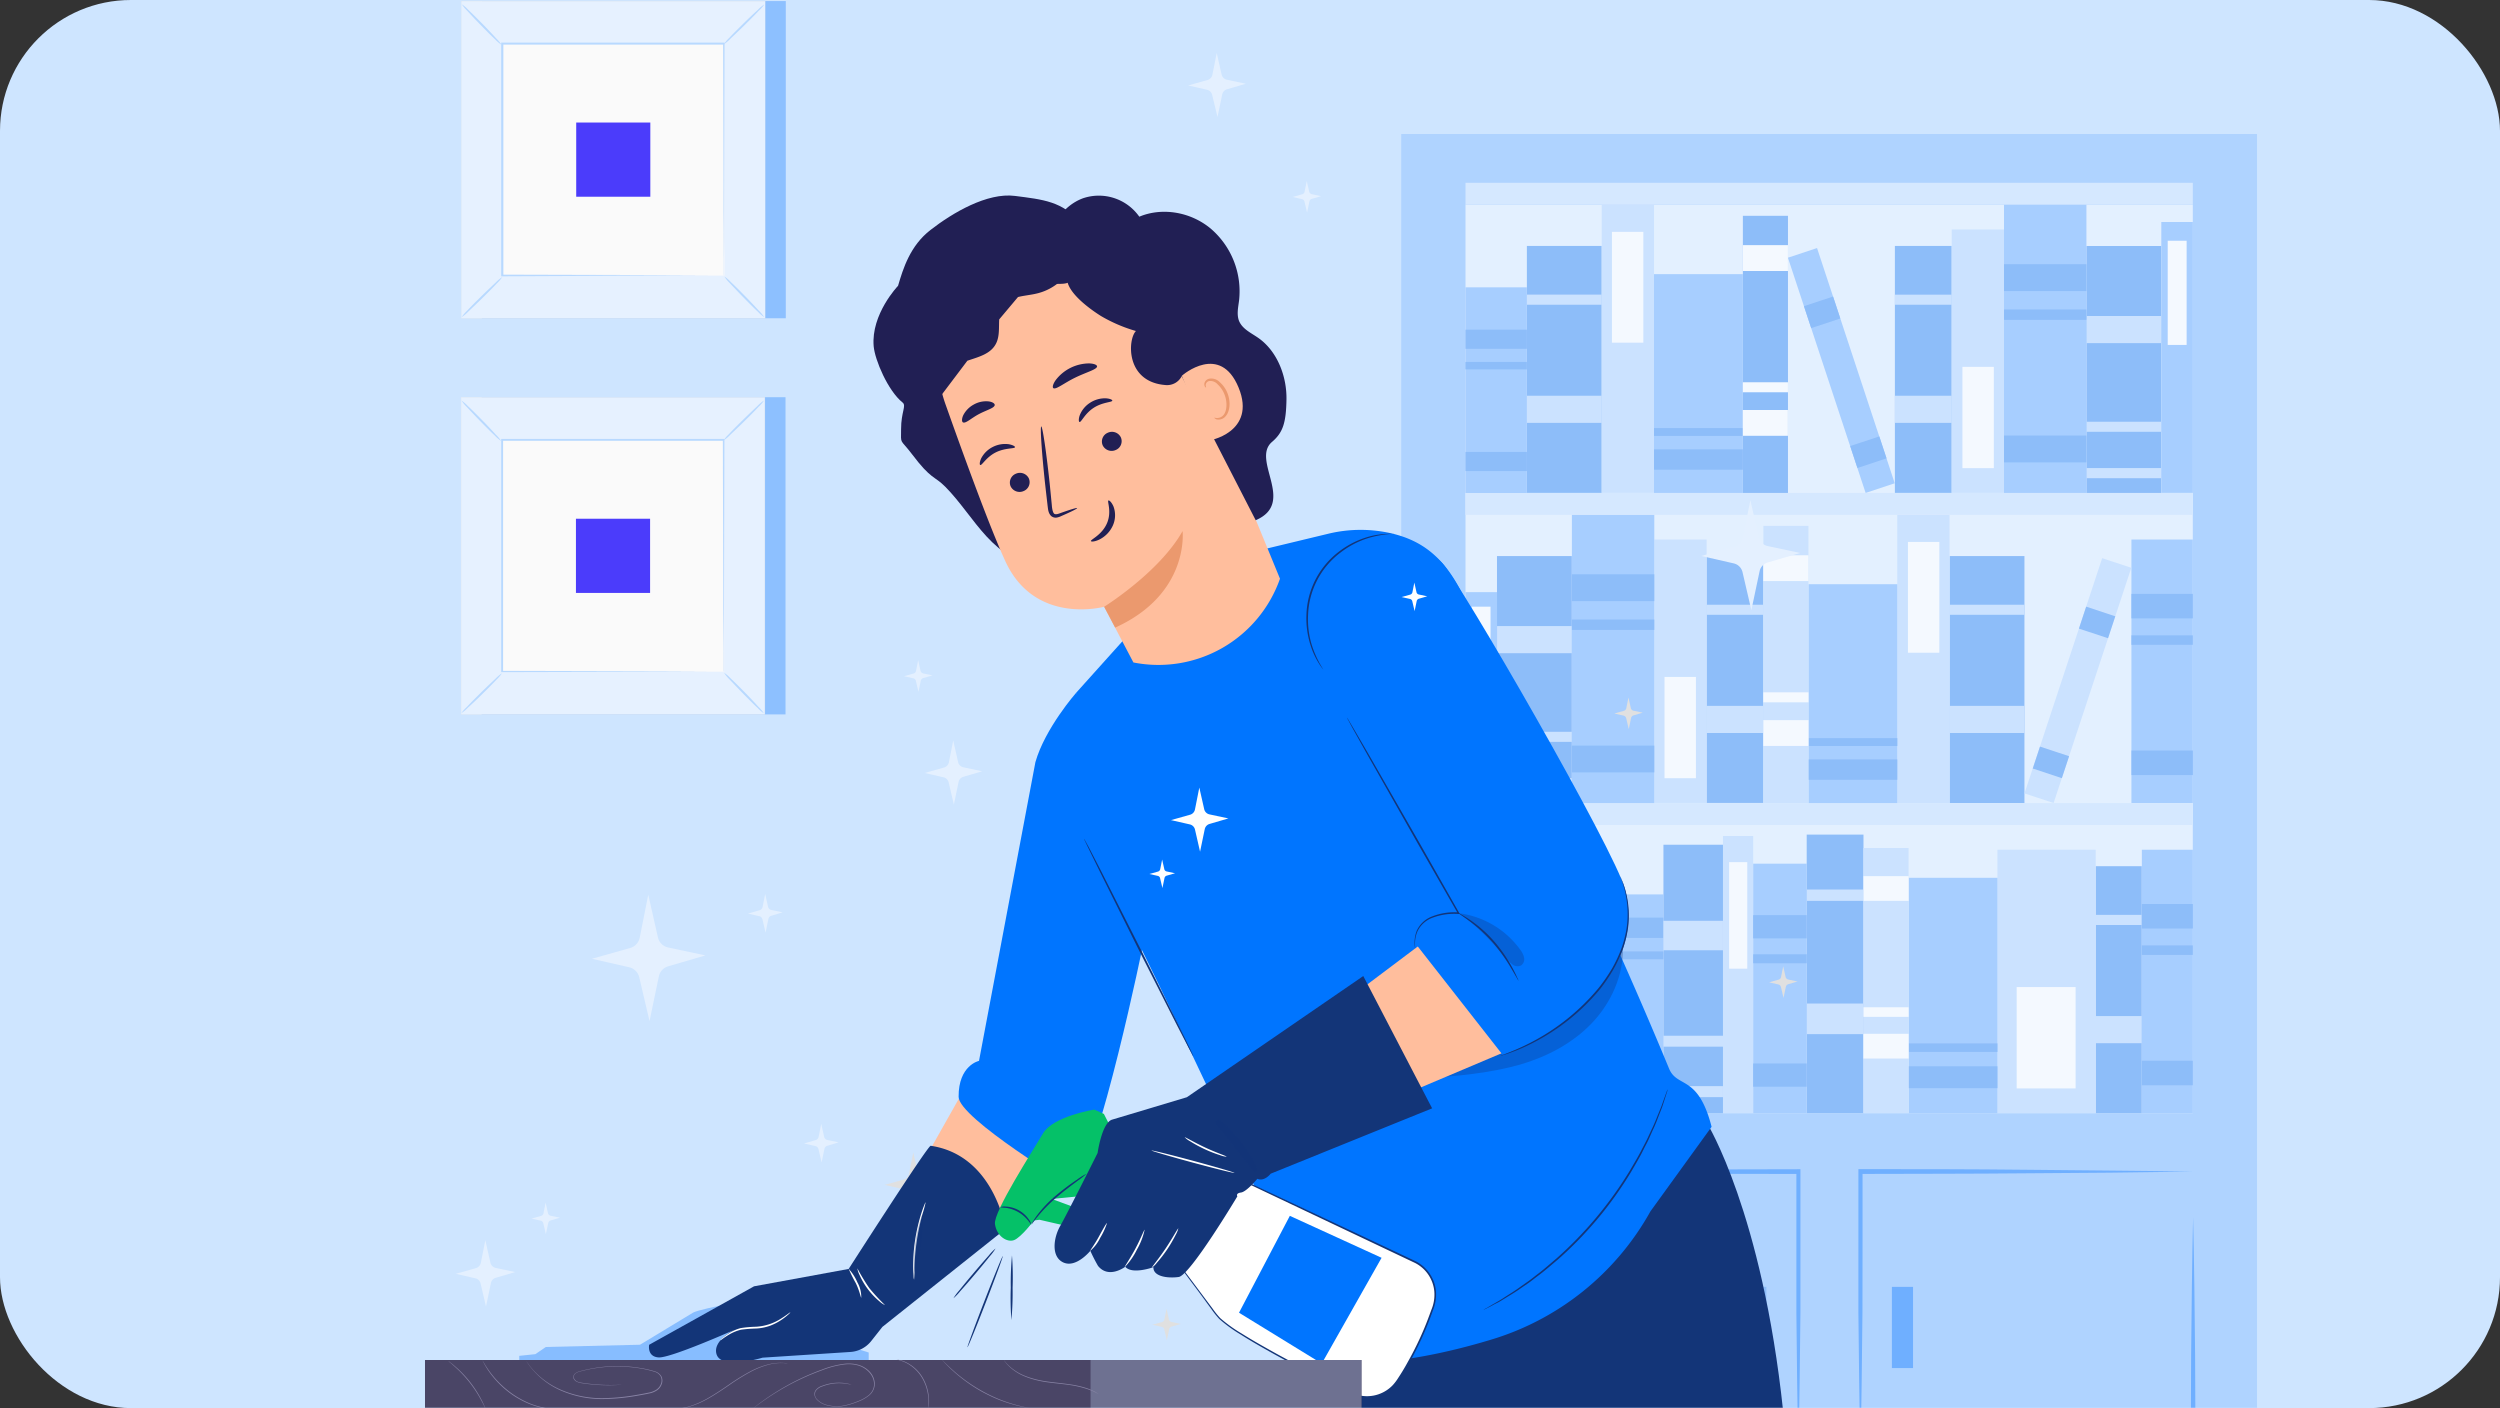<svg xmlns="http://www.w3.org/2000/svg" width="1012" height="570" fill="none"><rect width="100%" height="100%" fill="#333333" stroke="none"/><g clip-path="url(#a)"><path fill="#CEE5FF" d="M1012 0H0v570h1012V0Z"/><mask id="b" width="1012" height="570" x="0" y="0" maskUnits="userSpaceOnUse" style="mask-type:alpha"><path fill="#CEE5FF" d="M1012 0H0v570h1012V0Z"/></mask><g mask="url(#b)"><path fill="#AFD3FF" d="M913.641 54.238H567.216v575.388h346.425V54.238Z"/><path fill="#E3F0FF" d="M887.645 82.886H593.232v367.739h294.413V82.887Z"/><path fill="#6FAFFF" d="M887.646 474.256c-22.44.357-44.879.588-67.318.694-22.412.218-44.825.178-67.317.257l.951-.951v28.489l-.04 28.469c-.198 18.992-.376 37.985-.812 56.977-.455-18.992-.633-37.985-.831-56.977V473.264h.95c22.413 0 44.825 0 67.317.258 22.492.258 44.687.377 67.1.734ZM753.169 604.448c22.439-.357 44.878-.595 67.317-.714 22.413-.218 44.826-.158 67.318-.238l-.951.952v-27.934l.119-27.953c.178-18.616.356-37.252.792-55.868.455 18.616.634 37.252.812 55.868l.119 27.953c0 9.318.099 18.616 0 27.934v.971h-.951c-22.412-.099-44.825 0-67.317-.257-22.492-.258-44.845-.337-67.258-.714Z"/><path fill="#6FAFFF" d="M765.841 553.794h8.554v-32.87h-8.554v32.87ZM593.232 474.256c22.439-.357 44.878-.589 67.317-.694 22.413-.218 44.825-.179 67.317-.258h.95v57.909c-.198 18.993-.376 37.986-.831 56.978-.436-18.992-.614-37.985-.812-56.978v-56.957l.95.951c-22.412 0-44.825 0-67.317-.258-22.491-.257-45.161-.337-67.574-.693Z"/><path fill="#8DBDF9" d="M727.708 604.448c-22.413.377-44.826.575-67.318.714-22.491.138-44.825.158-67.317.257h-.95v-28.905l.119-27.953c.178-18.616.356-37.252.812-55.868.435 18.616.613 37.252.792 55.868l.118 27.953c0 9.318.099 18.616 0 27.934l-.95-.952c22.413 0 44.825 0 67.317.238 22.492.238 44.964.377 67.377.714ZM715.036 520.905h-8.554v32.87h8.554v-32.87Z"/><path fill="#D5E8FF" d="M887.645 74.004H593.232v8.882h294.413v-8.882ZM887.645 199.537H593.232v8.882h294.413v-8.882ZM887.645 325.071H593.232v8.881h294.413v-8.881Z"/><path fill="#8DBDF9" d="M648.373 199.518v-99.96H618.08v99.96h30.293Z"/><path fill="#CBE2FF" d="M648.373 171.188v-10.984H618.08v10.984h30.293ZM648.373 123.348v-4.084H618.08v4.084h30.293Z"/><path fill="#8DBDF9" d="M844.582 99.579v99.958h30.293V99.579h-30.293Z"/><path fill="#CBE2FF" d="M844.582 127.909v10.983h30.293v-10.983h-30.293ZM874.895 193.571v-4.084h-30.293v4.084h30.293ZM874.875 174.795v-4.084h-30.293v4.084h30.293Z"/><path fill="#8DBDF9" d="M790.035 199.518v-99.96h-22.987v99.96h22.987Z"/><path fill="#CBE2FF" d="M790.055 171.188v-10.984h-22.987v10.984h22.987ZM790.055 123.369v-4.084h-22.987v4.084h22.987ZM669.558 199.517V82.906h-21.185v116.611h21.185Z"/><path fill="#F4F9FF" d="M665.222 138.714V93.87h-12.711v44.844h12.711Z"/><path fill="#A7CEFF" d="M874.895 89.864v109.653h12.77V89.864h-12.77Z"/><path fill="#F4F9FF" d="M877.488 97.457v42.168h7.662V97.457h-7.662Z"/><path fill="#CBE2FF" d="M790.055 92.897v106.62h21.185V92.897h-21.185Z"/><path fill="#F4F9FF" d="M794.392 148.508v40.998h12.711v-40.998h-12.711Z"/><path fill="#A7CEFF" d="M705.493 199.537v-88.579h-35.956v88.579h35.956Z"/><path fill="#8DBDF9" d="M705.493 190.14v-8.247h-35.956v8.247h35.956ZM705.493 176.461v-3.192h-35.956v3.192h35.956Z"/><path fill="#A7CEFF" d="M618.08 199.558v-83.246h-24.848v83.246h24.848Z"/><path fill="#8DBDF9" d="M618.08 190.695v-7.752h-24.848v7.752h24.848ZM618.08 141.192v-7.751h-24.848v7.751h24.848ZM618.061 149.538v-3.014h-24.848v3.014h24.848Z"/><path fill="#A7CEFF" d="M844.582 199.537V82.905H811.22v116.632h33.362Z"/><path fill="#8DBDF9" d="M844.582 187.166v-10.864H811.22v10.864h33.362ZM844.582 117.817v-10.864H811.22v10.864h33.362ZM844.582 129.495v-4.223H811.22v4.223h33.362Z"/><path fill="#A7CEFF" d="m766.988 195.636-31.45-95.224-11.787 3.903 31.451 95.224 11.786-3.903Z"/><path fill="#8DBDF9" d="m763.676 185.541-2.934-8.885-11.787 3.903 2.935 8.885 11.786-3.903ZM744.963 128.921l-2.935-8.885-11.786 3.903 2.934 8.885 11.787-3.903ZM705.513 87.346v112.191h18.255V87.347h-18.255Z"/><path fill="#F4F9FF" d="M705.513 99.242v10.448h18.255V99.242h-18.255ZM705.493 165.973v10.448h18.254v-10.448h-18.254ZM705.513 154.733v4.064h18.255v-4.064h-18.255Z"/><path fill="#8DBDF9" d="M819.497 325.051v-99.959h-30.293v99.959h30.293Z"/><path fill="#CBE2FF" d="M819.496 296.72v-10.983h-30.292v10.983h30.292ZM819.496 248.883v-4.084h-30.292v4.084h30.292Z"/><path fill="#8DBDF9" d="M605.982 225.092v99.959h30.293v-99.959h-30.293Z"/><path fill="#CBE2FF" d="M606.002 253.422v10.983h30.293v-10.983h-30.293ZM636.295 319.104v-4.084h-30.292v4.084h30.292ZM636.295 300.309v-4.084h-30.292v4.084h30.292Z"/><path fill="#8DBDF9" d="M713.809 325.031v-99.959h-22.987v99.959h22.987Z"/><path fill="#CBE2FF" d="M713.809 296.72v-10.983h-22.987v10.983h22.987ZM713.809 248.883v-4.084h-22.987v4.084h22.987ZM789.184 325.051V208.439h-21.185v116.612h21.185Z"/><path fill="#F4F9FF" d="M785.046 264.227v-44.845h-12.711v44.845h12.711Z"/><path fill="#A7CEFF" d="M593.232 239.683v85.348h12.77v-85.348h-12.77Z"/><path fill="#F4F9FF" d="M595.707 245.571v32.83h7.662v-32.83h-7.662Z"/><path fill="#CBE2FF" d="M669.657 218.411v106.62h21.185v-106.62h-21.185Z"/><path fill="#F4F9FF" d="M673.795 274.021v40.999h12.711v-40.999h-12.711Z"/><path fill="#A7CEFF" d="M768.019 325.072v-88.58h-35.956v88.58h35.956Z"/><path fill="#8DBDF9" d="M768.019 315.654v-8.247h-35.956v8.247h35.956ZM768.039 301.994v-3.192h-35.955v3.192h35.955Z"/><path fill="#A7CEFF" d="M887.645 325.051v-106.64h-24.848v106.64h24.848Z"/><path fill="#8DBDF9" d="M887.665 313.751v-9.933h-24.848v9.933h24.848ZM887.645 250.33v-9.933h-24.848v9.933h24.848ZM887.645 261.015v-3.846h-24.848v3.846h24.848Z"/><path fill="#A7CEFF" d="M669.657 325.071V208.439h-33.361v116.632h33.361Z"/><path fill="#8DBDF9" d="M669.657 312.68v-10.864h-33.361v10.864h33.361ZM669.657 243.331v-10.864h-33.361v10.864h33.361ZM669.657 255.009v-4.223h-33.361v4.223h33.361Z"/><path fill="#CBE2FF" d="m831.3 325.068 31.45-95.224-11.786-3.903-31.45 95.224 11.786 3.903Z"/><path fill="#8DBDF9" d="m834.639 315 2.935-8.884-11.787-3.903-2.934 8.884L834.639 315ZM853.332 258.36l2.935-8.885-11.787-3.903-2.934 8.885 11.786 3.903Z"/><path fill="#CBE2FF" d="M713.809 212.86v112.191h18.255V212.86h-18.255Z"/><path fill="#F4F9FF" d="M713.809 224.775v10.448h18.255v-10.448h-18.255ZM713.809 291.507v10.448h18.255v-10.448h-18.255ZM713.809 280.245v4.065h18.255v-4.065h-18.255Z"/><path fill="#8DBDF9" d="M637.384 450.604v-99.959h-22.987v99.959h22.987Z"/><path fill="#CBE2FF" d="M637.384 422.293V411.31h-22.987v10.983h22.987ZM637.384 374.456v-4.084h-22.987v4.084h22.987ZM614.397 450.624V334.012h-21.185v116.612h21.185Z"/><path fill="#F4F9FF" d="M610.26 389.8v-44.844h-12.711V389.8h12.711Z"/><path fill="#A7CEFF" d="M637.384 362.045v88.579h35.955v-88.579h-35.955Z"/><path fill="#8DBDF9" d="M637.384 371.442v8.247h35.955v-8.247h-35.955ZM637.384 385.121v3.192h35.955v-3.192h-35.955ZM866.995 450.604v-99.959h-18.651v99.959h18.651Z"/><path fill="#CBE2FF" d="M866.995 422.274v-10.983h-18.651v10.983h18.651ZM866.995 374.436v-4.084h-18.651v4.084h18.651Z"/><path fill="#8DBDF9" d="M673.358 341.942v108.682h24.116V341.942h-24.116Z"/><path fill="#CBE2FF" d="M673.339 372.73v11.935h24.116V372.73h-24.116ZM697.454 444.121v-4.441h-24.115v4.441h24.115ZM697.475 423.702v-4.441h-24.116v4.441h24.116Z"/><path fill="#8DBDF9" d="M754.337 450.584V337.838h-22.986v112.746h22.986Z"/><path fill="#CBE2FF" d="M754.337 418.625v-12.39h-22.986v12.39h22.986ZM754.337 364.682v-4.6h-22.986v4.6h22.986ZM709.69 450.584V338.413h-12.235v112.171h12.235Z"/><path fill="#F4F9FF" d="M707.295 392.119V348.98h-7.346v43.139h7.346Z"/><path fill="#CBE2FF" d="M808.567 343.984v106.62h39.777v-106.62h-39.777Z"/><path fill="#F4F9FF" d="M816.349 399.574v40.999h23.858v-40.999h-23.858Z"/><path fill="#A7CEFF" d="M808.567 450.604v-95.26h-35.955v95.26h35.955Z"/><path fill="#8DBDF9" d="M808.567 440.513v-8.882h-35.955v8.882h35.955ZM808.567 425.823v-3.45h-35.955v3.45h35.955Z"/><path fill="#A7CEFF" d="M887.665 450.605v-106.64h-20.65v106.64h20.65Z"/><path fill="#8DBDF9" d="M887.645 439.304v-9.932h-20.651v9.932h20.651ZM887.665 375.883v-9.933h-20.65v9.933h20.65ZM887.645 386.549v-3.846h-20.651v3.846h20.651Z"/><path fill="#A7CEFF" d="M731.371 450.604V349.615h-21.68v100.989h21.68Z"/><path fill="#8DBDF9" d="M731.351 439.918v-9.417h-21.68v9.417h21.68ZM731.351 379.868v-9.417h-21.68v9.417h21.68ZM731.371 389.939v-3.647h-21.68v3.647h21.68Z"/><path fill="#CBE2FF" d="M754.337 343.27v107.334h18.255V343.27h-18.255Z"/><path fill="#F4F9FF" d="M754.357 354.65v10.012h18.255V354.65h-18.255ZM754.337 418.487v10.011h18.255v-10.011h-18.255ZM754.338 407.742v3.885h18.255v-3.885h-18.255Z"/><path fill="#E4F0FF" d="m270.483 383.545 15.085 3.202-15.085 4.413a5.39 5.39 0 0 0-3.781 4.092l-3.768 18.098-4.171-17.75a5.428 5.428 0 0 0-4.073-4.051l-15.085-3.438 15.502-4.371a5.42 5.42 0 0 0 3.851-4.177l3.462-17.401 3.906 17.29a5.393 5.393 0 0 0 4.157 4.093ZM200.663 513.263l7.911 1.67-7.925 2.325a2.783 2.783 0 0 0-1.933 2.144l-1.988 9.494-2.183-9.327a2.778 2.778 0 0 0-2.141-2.116l-7.91-1.81 8.133-2.297a2.855 2.855 0 0 0 2.03-2.185l1.807-9.133 2.044 9.077a2.857 2.857 0 0 0 2.155 2.158ZM312.206 368.343l4.588.974-4.588 1.392a1.613 1.613 0 0 0-1.154 1.239l-1.154 5.569-1.265-5.416a1.66 1.66 0 0 0-1.252-1.225l-4.588-1.044 4.727-1.392a1.67 1.67 0 0 0 1.168-1.267l1.057-5.304 1.182 5.262a1.684 1.684 0 0 0 1.279 1.212ZM334.882 461.462l4.602.961-4.602 1.392a1.655 1.655 0 0 0-1.154 1.253l-1.14 5.498-1.265-5.401a1.7 1.7 0 0 0-1.252-1.239l-4.588-1.044 4.727-1.392a1.643 1.643 0 0 0 1.168-1.267l1.057-5.304 1.182 5.262a1.66 1.66 0 0 0 1.265 1.281ZM222.879 492.13l3.782.794-3.782 1.113a1.4 1.4 0 0 0-.945 1.017l-.973 4.538-1.043-4.455a1.39 1.39 0 0 0-1.015-1.016l-3.754-.821 3.879-1.1a1.392 1.392 0 0 0 .974-1.044l.862-4.358.973 4.33a1.388 1.388 0 0 0 1.042 1.002Z"/><path fill="#E0E0E0" d="m474.231 535.133 3.781.794-3.781 1.099a1.39 1.39 0 0 0-.946 1.031l-.945 4.524-1.043-4.441a1.398 1.398 0 0 0-1.015-1.016l-3.782-.863 3.879-1.086a1.39 1.39 0 0 0 .96-1.044l.876-4.358.973 4.33a1.388 1.388 0 0 0 1.043 1.03Z"/><path fill="#E4F0FF" d="m373.685 272.593 3.781.807-3.781 1.1a1.388 1.388 0 0 0-.946 1.03l-.945 4.524-1.043-4.44a1.392 1.392 0 0 0-1.015-1.017l-3.781-.863 3.879-1.1a1.399 1.399 0 0 0 .973-1.044l.862-4.357.973 4.329a1.396 1.396 0 0 0 1.043 1.031Z"/><path fill="#E0E0E0" d="m723.858 396.505 3.782.808-3.782 1.099a1.392 1.392 0 0 0-.945 1.031l-.946 4.524-1.043-4.441a1.388 1.388 0 0 0-1.028-1.016l-3.768-.863 3.879-1.1a1.303 1.303 0 0 0 .959-1.03l.876-4.371.973 4.329a1.396 1.396 0 0 0 1.043 1.03ZM661.211 287.697l3.782.793-3.782 1.114a1.389 1.389 0 0 0-.945 1.016l-.945 4.538-1.043-4.454a1.394 1.394 0 0 0-1.029-1.017l-3.768-.849 3.879-1.1a1.388 1.388 0 0 0 .96-1.044l.876-4.357.973 4.329a1.388 1.388 0 0 0 1.042 1.031Z"/><path fill="#E4F0FF" d="m530.997 78.6 3.768.807-3.768 1.1a1.391 1.391 0 0 0-.946 1.03l-.945 4.524-1.043-4.44a1.387 1.387 0 0 0-1.028-1.017l-3.782-.863 3.893-1.1a1.393 1.393 0 0 0 .959-1.044l.862-4.357.987 4.33a1.396 1.396 0 0 0 1.043 1.03Z"/><path fill="#E0E0E0" d="m373.782 477.346 7.646 1.628-7.646 2.228a2.78 2.78 0 0 0-1.919 2.088l-1.918 9.16-2.114-8.993a2.785 2.785 0 0 0-2.057-2.06l-7.661-1.74 7.869-2.228a2.775 2.775 0 0 0 1.961-2.102l1.751-8.826 1.975 8.77a2.78 2.78 0 0 0 2.113 2.075Z"/><path fill="#E4F0FF" d="m389.951 310.597 7.647 1.615-7.647 2.241a2.79 2.79 0 0 0-1.919 2.075l-1.904 9.174-2.113-9.007a2.789 2.789 0 0 0-2.072-2.047l-7.647-1.74 7.869-2.227a2.778 2.778 0 0 0 1.947-2.116l1.752-8.826 1.974 8.77a2.783 2.783 0 0 0 2.113 2.088ZM496.684 32.284l7.647 1.615-7.647 2.241a2.778 2.778 0 0 0-1.932 2.088l-1.905 9.16-2.169-9.006a2.783 2.783 0 0 0-2.071-2.047l-7.647-1.74 7.869-2.227a2.782 2.782 0 0 0 1.946-2.103l1.752-8.826 1.988 8.757a2.784 2.784 0 0 0 2.169 2.088ZM715.586 221.056l13.138 2.784-13.138 3.842a4.728 4.728 0 0 0-3.309 3.578l-3.323 15.745-3.587-15.425a4.742 4.742 0 0 0-3.559-3.522l-13.138-2.993 13.514-3.814a4.741 4.741 0 0 0 3.35-3.634l3.017-15.174 3.406 15.063a4.726 4.726 0 0 0 3.629 3.55Z"/><path fill="#8DC0FF" d="M318.087.432H195.088v128.395h122.999V.432Z"/><path fill="#E6F1FF" d="M309.745.432H186.746v128.395h122.999V.432Z"/><path fill="#E0E0E0" d="M309.787 128.855H186.718V.39h123.069v128.465Zm-122.999-.069h122.929V.488H186.788v128.298Z"/><path fill="#FAFAFA" d="M293.229 17.695h-89.938v93.871h89.938V17.695Z"/><path fill="#B8D9FF" d="M203.29 112.192a15.422 15.422 0 0 1-2.224 2.575c-1.39 1.517-3.448 3.578-5.714 5.805-2.266 2.228-4.338 4.177-5.881 5.638a13.551 13.551 0 0 1-2.6 2.158 16.207 16.207 0 0 1 2.211-2.589c1.39-1.518 3.461-3.564 5.728-5.805 2.266-2.242 4.351-4.177 5.895-5.638a13.59 13.59 0 0 1 2.585-2.144ZM293.256 111.955a14.317 14.317 0 0 1 2.586 2.228c1.516 1.392 3.573 3.452 5.798 5.721a220.973 220.973 0 0 1 5.561 5.875c.823.78 1.551 1.653 2.169 2.603a13.577 13.577 0 0 1-2.572-2.199c-1.516-1.392-3.573-3.467-5.798-5.736-2.224-2.269-4.171-4.371-5.644-5.902a14.37 14.37 0 0 1-2.1-2.59ZM292.978 17.945a14.546 14.546 0 0 1 2.211-2.59c1.39-1.517 3.461-3.563 5.728-5.805a197.478 197.478 0 0 1 5.867-5.568 13.358 13.358 0 0 1 2.599-2.172c-.633.93-1.38 1.777-2.224 2.52-1.39 1.517-3.462 3.578-5.728 5.819-2.266 2.241-4.352 4.176-5.881 5.638a14.323 14.323 0 0 1-2.572 2.158ZM203.04 18.168a14.599 14.599 0 0 1-2.586-2.213c-1.515-1.393-3.559-3.467-5.784-5.736a220.844 220.844 0 0 1-5.561-5.875 15.482 15.482 0 0 1-2.169-2.603c.948.626 1.812 1.37 2.572 2.213 1.516 1.393 3.574 3.467 5.812 5.736a196.731 196.731 0 0 1 5.561 5.889 14.309 14.309 0 0 1 2.155 2.589Z"/><path fill="#B8D9FF" d="M292.978 111.565a3.515 3.515 0 0 1 0-.459v-6.376c0-4.455 0-10.914-.097-19.128 0-16.44-.097-39.87-.167-67.908l.348.348h-89.688l.389-.39v93.871l-.334-.348 64.941.181 18.241.084h6.506H286.75l-18.171.097-65.289.321h-.403V17.249H293.326v.348c-.084 28.135-.139 51.634-.181 68.13 0 8.172 0 14.618-.097 19.045v6.278c0 .306-.07.515-.07.515Z"/><path fill="#4B3CFB" d="M263.253 49.602h-30.002v30.042h30.002V49.602Z"/><path fill="#8DC0FF" d="M317.976 160.791H194.977v128.396h122.999V160.791Z"/><path fill="#E6F1FF" d="M309.634 160.791H186.635v128.396h122.999V160.791Z"/><path fill="#E0E0E0" d="M309.69 289.228H186.607V160.763H309.69v128.465Zm-123.014-.083h122.93V160.833h-122.93v128.312Z"/><path fill="#FAFAFA" d="M293.117 178.053h-89.938v93.871h89.938v-93.871Z"/><path fill="#B8D9FF" d="M203.179 272.551a15.135 15.135 0 0 1-2.224 2.589c-1.391 1.517-3.448 3.564-5.714 5.805a183.494 183.494 0 0 1-5.881 5.569 14.843 14.843 0 0 1-2.6 2.171 14.85 14.85 0 0 1 2.224-2.519c1.391-1.518 3.462-3.578 5.728-5.82 2.266-2.241 4.352-4.176 5.895-5.638a14.31 14.31 0 0 1 2.572-2.157ZM293.104 272.328a13.899 13.899 0 0 1 2.585 2.213c1.516 1.392 3.574 3.467 5.798 5.722a198.166 198.166 0 0 1 5.561 5.888c.83.773 1.559 1.647 2.169 2.604a14.68 14.68 0 0 1-2.572-2.214c-1.515-1.392-3.573-3.466-5.798-5.735-2.224-2.269-4.17-4.358-5.644-5.889a14.93 14.93 0 0 1-2.099-2.589ZM292.867 178.304a14.842 14.842 0 0 1 2.211-2.575c1.39-1.518 3.462-3.578 5.728-5.806 2.266-2.227 4.337-4.176 5.867-5.638a14.118 14.118 0 0 1 2.6-2.158c-.632.94-1.375 1.8-2.211 2.562-1.39 1.517-3.462 3.578-5.728 5.819-2.266 2.241-4.352 4.176-5.881 5.638a13.57 13.57 0 0 1-2.586 2.158ZM202.887 178.541a15.176 15.176 0 0 1-2.586-2.228c-1.515-1.392-3.559-3.452-5.783-5.721-2.225-2.269-4.143-4.344-5.534-5.833a14.896 14.896 0 0 1-2.169-2.603 14.79 14.79 0 0 1 2.572 2.213c1.516 1.392 3.574 3.466 5.812 5.736a179.725 179.725 0 0 1 5.561 5.902 13.613 13.613 0 0 1 2.127 2.534Z"/><path fill="#B8D9FF" d="M292.867 271.952a2.767 2.767 0 0 1 0-.446v-6.39c0-4.441 0-10.914-.097-19.127 0-16.441-.098-39.857-.167-67.908l.347.348h-89.687l.389-.404v93.871l-.334-.334 64.941.167 18.24.097h6.507a2.087 2.087 0 0 1-.403 0h-5.965l-18.171.084-65.149.181h-.431V177.691H293.256v.348c-.083 28.135-.139 51.634-.181 68.131 0 8.185-.069 14.631-.097 19.058V271.492a4.052 4.052 0 0 1-.111.46Z"/><path fill="#4B3CFB" d="M263.157 209.974h-30.016v30.042h30.016v-30.042Z"/><path fill="#FFBE9D" d="m394.665 433.201-20.132 35.666 28.126 28.344 29.46-32.005-37.454-32.005Z"/><path fill="#87BDFF" d="m220.961 545.253 38.108-.904s19.951-12.112 21.522-13.017c1.571-.905 10.649-2.784 10.649-2.784l60.409 18.947v5.568H210.2v-4.218l6.507-.682 4.254-2.91Z"/><path fill="#133578" d="M376.743 463.814c-1.14-.181-33.2 49.852-33.2 49.852l-38.303 7.03-42.459 23.666s-.959 4.803 3.837 5.123c4.797.32 30.587-11.137 30.587-11.137s-8.829 4.302-7.147 9.842c1.975 6.502 18.63 1.392 18.63 1.392l35.578-2.31a11.672 11.672 0 0 0 8.411-4.427l4.533-5.736 49.8-39.634s-4.407-29.833-30.267-33.661Z"/><path fill="#fff" d="M319.95 531.221a4.188 4.188 0 0 1-.848.905 24.722 24.722 0 0 1-2.655 2.074 22.539 22.539 0 0 1-4.435 2.353 19.731 19.731 0 0 1-6.02 1.239 53.643 53.643 0 0 0-6.006.473 17.566 17.566 0 0 0-4.505 1.782c-2.461 1.392-3.726 2.576-3.809 2.478-.084-.097.236-.376.834-.919a19.365 19.365 0 0 1 2.711-2.004 16.865 16.865 0 0 1 4.63-1.991 46.006 46.006 0 0 1 6.089-.543 20.95 20.95 0 0 0 10.233-3.299c2.377-1.49 3.698-2.645 3.781-2.548ZM348.632 525.318c-.195 0-.667-2.784-2.238-5.958a58.285 58.285 0 0 1-2.851-5.749 19.503 19.503 0 0 1 3.504 5.443 11.973 11.973 0 0 1 1.585 6.264ZM358.28 528.325a8.544 8.544 0 0 1-2.308-1.56 29.424 29.424 0 0 1-8.036-10.677 8.581 8.581 0 0 1-.875-2.659 78.774 78.774 0 0 0 4.852 8.018 76.57 76.57 0 0 0 6.367 6.878ZM370.014 518.01a4.329 4.329 0 0 1-.194-1.253c0-.808-.139-1.977-.153-3.425a69.694 69.694 0 0 1 .764-11.29 72.51 72.51 0 0 1 2.572-11.04c.445-1.392.848-2.478 1.168-3.229.121-.402.304-.783.542-1.128a43.075 43.075 0 0 1-1.209 4.51 90.59 90.59 0 0 0-3.323 22.177 44.011 44.011 0 0 1-.167 4.678Z"/><path fill="#133578" d="M373.393 491.253a58.533 58.533 0 0 0-3.24 23.889 61.94 61.94 0 0 0 3.24-23.889Z" opacity=".3"/><path fill="#133578" d="m535.334 571.174 4.004-31.935 151.723-84.488s22.244 36.014 30.753 116.451l-106.608-.501-79.872.473Z"/><path fill="#0075FF" d="m454.989 258.879-19.353 21.55-3.198 42.906 37.233 76.441 42.695 89.987c3.518 7.726 7.063 25.532 4.561 35.652 0 0-6.952 24.502 28.334 26.131 19.241.891 41.375-4.177 57.516-9.007l.417-.126a109.986 109.986 0 0 0 64.899-52.051l24.761-34.233c-5.478-21.341-13.903-15.522-17.226-23.582-16.016-38.715-29.196-66.683-29.196-66.683l-53.053-122.396c-7.939-17.972-17.949-24.557-29.613-27.438a55.538 55.538 0 0 0-26.305.083l-26.068 6.279-56.404 36.487Z"/><path fill="#0075FF" d="M434.371 480.534c10.872-12.529 28.501-98.911 28.501-98.911L435.636 280.43s-12.596 14.353-16.503 28.079l-22.828 120.934s-8.342 1.74-8.258 14.562c.013 8.631 46.324 36.529 46.324 36.529Z"/><path fill="#133578" d="M483.101 427.632a5.701 5.701 0 0 1-.515-.863l-1.39-2.534-4.852-9.396c-4.06-8.033-9.621-18.989-15.752-31.1l-15.516-31.198-4.643-9.494c-.515-1.072-.918-1.935-1.224-2.59a4.556 4.556 0 0 1-.389-.932c.198.27.37.559.514.863l1.391 2.533 4.852 9.397c4.059 8.019 9.62 18.989 15.752 31.114L476.9 414.63l4.644 9.494c.5 1.072.903 1.935 1.223 2.589.146.293.258.601.334.919ZM675.1 440.956a6.88 6.88 0 0 1-.32 1.169l-1.056 3.313-.779 2.395c-.306.877-.681 1.796-1.071 2.784-.792 2.005-1.598 4.316-2.78 6.752-.556 1.239-1.14 2.533-1.738 3.884-.598 1.35-1.39 2.687-2.072 4.107-1.39 2.867-3.142 5.777-4.935 8.881a151.695 151.695 0 0 1-29.711 35.611c-2.78 2.311-5.297 4.566-7.855 6.445-1.279.947-2.461 1.921-3.67 2.785-1.21.863-2.391 1.628-3.504 2.408-2.196 1.573-4.323 2.784-6.145 3.926-.917.557-1.765 1.086-2.558 1.545l-2.224 1.142-3.073 1.628c-.355.198-.722.375-1.098.529a6.807 6.807 0 0 1 1.029-.654l3.003-1.754 2.168-1.239c.793-.473 1.627-1.03 2.531-1.601 1.793-1.169 3.893-2.408 6.061-4.009l3.462-2.436c1.196-.85 2.378-1.824 3.629-2.785 2.544-1.893 5.075-4.176 7.786-6.459a155.558 155.558 0 0 0 29.585-35.458c1.793-3.076 3.559-5.972 4.963-8.812.723-1.392 1.474-2.784 2.1-4.079l1.793-3.842c1.182-2.422 2.03-4.705 2.85-6.682.403-1.002.793-1.921 1.126-2.784l.835-2.367 1.181-3.271c.137-.369.3-.727.487-1.072Z"/><path fill="#133578" d="M577.07 436.222c11.345-.209 27.361-2.102 38.261-5.276 10.9-3.174 21.327-8.645 29.127-16.859 7.799-8.213 12.846-19.489 12.512-30.78-6.409 13.936-18.921 26.632-33.144 33.843-4.741 2.408-13.291 6.613-14.265 5.36l-32.491 13.712Z" opacity=".3"/><path fill="#FFBE9D" d="M527.715 418.417c1.974-2.186 50.481-38.506 50.481-38.506l39.777 42.167-66.873 28.288-23.385-31.949Z"/><path fill="#0075FF" d="M608.352 427.104c8.953-3.619 17.601-7.448 23.468-11.972 27.806-21.481 29.641-40.859 26.026-55.031-3.962-15.592-67.206-125.291-74.186-132.349-6.979-7.058-29.029-18.362-51.065 6.821-12.791 14.631 12.638 55.866 12.638 55.866l45.184 79.184c-12.721-2.158-18.532 10.915-18.532 10.915l36.467 46.566Z"/><path fill="#133578" d="M572.844 383.92a2.452 2.452 0 0 1-.097-.473 13.385 13.385 0 0 1 .778-6.738 11.135 11.135 0 0 1 6.09-5.694 24.776 24.776 0 0 1 10.816-1.684l-.278.445c-4.616-8.032-10.121-17.666-16.058-28.009l-20.534-36.195-6.159-11.012a280.192 280.192 0 0 0-1.641-3.021 10.443 10.443 0 0 1-.528-1.072c.249.313.468.648.653 1.002.445.724 1.029 1.713 1.766 2.952l6.354 10.9c5.338 9.285 12.637 22.037 20.729 36.112l15.933 28.079.278.473h-.556a24.644 24.644 0 0 0-10.581 1.545 10.795 10.795 0 0 0-5.964 5.374 12.447 12.447 0 0 0-1.043 5.179c0 1.239.084 1.837.042 1.837ZM655.872 354.769c.168.288.307.591.417.905.236.599.667 1.476 1.043 2.659a37.84 37.84 0 0 1 1.974 10.316 38.78 38.78 0 0 1-.32 7.28 45.85 45.85 0 0 1-2.002 8.116 54.133 54.133 0 0 1-3.865 8.353 66.202 66.202 0 0 1-5.561 8.158 85.514 85.514 0 0 1-26.916 21.536 73.201 73.201 0 0 1-9.621 4.177c-1.168.445-2.099.696-2.711.891a5.266 5.266 0 0 1-.973.25 6.23 6.23 0 0 1 .918-.39c.611-.236 1.529-.529 2.669-1.016a89.318 89.318 0 0 0 9.482-4.371 88.273 88.273 0 0 0 26.596-21.55 67.209 67.209 0 0 0 5.561-8.047 56.192 56.192 0 0 0 3.851-8.255 45.844 45.844 0 0 0 2.03-7.991 37.9 37.9 0 0 0 .403-7.155 40.007 40.007 0 0 0-1.724-10.26c-.333-1.184-.723-2.075-.903-2.701a3.958 3.958 0 0 1-.348-.905Z"/><path fill="#133578" d="M590.07 369.623a36.256 36.256 0 0 1 25.359 14.867 7.934 7.934 0 0 1 1.53 3.174 3.133 3.133 0 0 1-1.21 3.133 3.187 3.187 0 0 1-3.142-.139 10.422 10.422 0 0 1-2.419-2.214c-6.382-7.239-11.804-13.378-19.77-18.821" opacity=".3"/><path fill="#133578" d="M614.692 396.992c-.111 0-1.043-1.81-2.781-4.705a72.718 72.718 0 0 0-7.549-10.664 60.484 60.484 0 0 0-9.593-8.826c-2.683-1.991-4.477-3.063-4.407-3.174.462.165.905.38 1.321.64.834.446 1.988 1.17 3.392 2.116a52.393 52.393 0 0 1 9.829 8.771 59.702 59.702 0 0 1 7.452 10.886c.793 1.49 1.391 2.715 1.752 3.578.252.433.448.896.584 1.378ZM564.363 216.072c-3.728.14-7.422.776-10.983 1.893a35.931 35.931 0 0 0-10.65 5.638 33.046 33.046 0 0 0-9.5 11.188 33.09 33.09 0 0 0-3.721 14.204 35.466 35.466 0 0 0 1.46 11.959 41.331 41.331 0 0 0 4.74 10.107s-.194-.195-.5-.599a21.139 21.139 0 0 1-1.279-1.851 31.574 31.574 0 0 1-3.448-7.504 35.467 35.467 0 0 1-1.641-12.139 33.32 33.32 0 0 1 3.752-14.516 33.271 33.271 0 0 1 9.734-11.392 35.645 35.645 0 0 1 10.9-5.568 31.806 31.806 0 0 1 8.119-1.392c.974-.084 1.724 0 2.239 0 .257-.04.519-.049.778-.028Z"/><path fill="#05C168" d="m448.58 454.32-1.724-3.397-3.893-1.768s-16.684 2.687-20.743 9.633c-4.06 6.947-20.132 31.741-19.464 36.683.667 4.942 4.893 7.587 7.73 6.529 2.836-1.058 8.077-7.949 8.077-7.949l2.239-.293 26.415 6.084 3.142-5.429-24.608-9.077 13.388-1.322 11.721-12.53-2.28-17.164Z"/><path fill="#fff" d="M473.633 496.236a14.83 14.83 0 0 0 2.196 13.713c4.338 5.721 10.803 14.701 16.892 22.691 4.755 6.223 36.76 22.706 54.055 31.323a14.755 14.755 0 0 0 10.465 1.049 14.774 14.774 0 0 0 8.512-6.186 127.545 127.545 0 0 0 14.543-30.181 14.832 14.832 0 0 0-.491-10.453 14.802 14.802 0 0 0-7.267-7.519l-74.45-35.165a14.751 14.751 0 0 0-12.072-.247 14.781 14.781 0 0 0-8.226 8.85l-4.157 12.125Z"/><path fill="#133578" d="M473.633 496.237s0-.265.208-.752l.709-2.186c.64-1.935 1.585-4.747 2.781-8.352a16.03 16.03 0 0 1 2.947-5.652 14.81 14.81 0 0 1 6.145-4.427 15.01 15.01 0 0 1 8.648-.655c1.551.404 3.052.978 4.477 1.713l4.518 2.116 43.391 20.422 25.623 12.098a15.129 15.129 0 0 1 8.203 12.195 16.879 16.879 0 0 1-1.223 7.643c-.848 2.45-1.752 4.886-2.781 7.294a131.458 131.458 0 0 1-6.771 13.922 125.67 125.67 0 0 1-3.92 6.487 20.676 20.676 0 0 1-2.28 3.035 15.167 15.167 0 0 1-8.015 4.404c-3.06.608-6.233.256-9.086-1.008-4.282-2.06-8.342-4.176-12.387-6.236-8.036-4.177-15.613-8.172-22.593-12.14-3.503-1.976-6.854-3.939-9.996-5.944a57.573 57.573 0 0 1-8.703-6.334 37.996 37.996 0 0 1-3.128-3.926c-.96-1.309-1.905-2.589-2.781-3.814a776.745 776.745 0 0 0-5.172-6.961 484.575 484.575 0 0 1-4.49-6.084 44.393 44.393 0 0 1-3.601-5.262 14.736 14.736 0 0 1-1.46-8.603 10.68 10.68 0 0 1 .751-2.979s0 .25-.195.751a16.118 16.118 0 0 0-.417 2.242 14.801 14.801 0 0 0 1.571 8.464 44.059 44.059 0 0 0 3.629 5.179l4.546 6.041 5.2 6.961 2.85 3.801a35.694 35.694 0 0 0 3.1 3.87 57.452 57.452 0 0 0 8.634 6.222c3.142 1.977 6.492 3.926 9.996 5.889 6.951 3.94 14.57 7.949 22.592 12.07 4.018 2.032 8.147 4.176 12.374 6.209a14.412 14.412 0 0 0 16.294-3.272 20.046 20.046 0 0 0 2.197-2.923 84.722 84.722 0 0 0 3.879-6.46 130.056 130.056 0 0 0 6.743-13.837c1.001-2.395 1.89-4.817 2.78-7.253a15.898 15.898 0 0 0 1.196-7.351 14.39 14.39 0 0 0-7.8-11.61l-25.581-12.139-43.336-20.562-4.504-2.144a21.718 21.718 0 0 0-4.366-1.698 14.588 14.588 0 0 0-8.341.598 14.426 14.426 0 0 0-6.02 4.26 15.953 15.953 0 0 0-2.948 5.569c-1.251 3.591-2.238 6.376-2.905 8.352-.334.919-.584 1.643-.779 2.158-.195.515-.403.599-.403.599Z"/><path fill="#133578" d="M444.311 466.737s1.71-12.278 5.895-13.517c4.185-1.239 30.239-9.063 30.239-9.063l71.406-49.059 27.875 53.555-65.344 26.451s-2.558 3.355-5.408 2.06c0 0-4.324 5.262-6.618 5.569-2.294.306-1.474 1.545-1.474 1.545s-19.144 32.019-23.746 32.645c-4.602.627-10.399-.236-10.232-3.967 0 0-8.62 3.132-11.401-.181 0 0-6.687 5.095-11.039-.362a65.612 65.612 0 0 1-3.1-6.084s-5.784 7.17-11.011 4.678c-4.977-2.381-3.865-10.093-1.14-14.813 2.725-4.719 15.098-29.457 15.098-29.457ZM417.451 495.722c-.111 0-.514-.71-1.39-1.782a13.895 13.895 0 0 0-9.023-5.026 14.605 14.605 0 0 1-2.238-.223 4.917 4.917 0 0 1 2.28-.278 12.022 12.022 0 0 1 9.398 5.234 4.9 4.9 0 0 1 .973 2.075Z"/><path fill="#133578" d="M439.834 475.118a28.103 28.103 0 0 1-3.503 2.784c-2.197 1.657-5.255 3.898-8.439 6.613a61.76 61.76 0 0 0-7.549 7.587c-1.738 2.116-2.656 3.536-2.781 3.48.122-.388.305-.754.542-1.085a26.911 26.911 0 0 1 1.835-2.715 49.58 49.58 0 0 1 7.466-7.81 96.87 96.87 0 0 1 8.62-6.487 26.106 26.106 0 0 1 3.809-2.367Z"/><path fill="#0075FF" d="m501.55 531.388 20.576-39.216 37.135 16.984-24.219 42.808-33.492-20.576Z"/><path fill="#fff" d="M476.984 497.267c-.234.914-.594 1.79-1.071 2.604a55.079 55.079 0 0 1-3.434 5.888 53.44 53.44 0 0 1-4.171 5.402 9.356 9.356 0 0 1-2.016 1.977c-.167-.14 2.628-3.397 5.561-7.782 2.934-4.385 4.922-8.186 5.131-8.089ZM463.345 497.809a27.966 27.966 0 0 1-3.128 8.047 28.27 28.27 0 0 1-4.922 7.085c-.181-.139 2.058-3.271 4.282-7.433 2.225-4.163 3.559-7.769 3.768-7.699ZM448.107 495.123a28.133 28.133 0 0 1-2.78 6 15.939 15.939 0 0 1-4.018 5.248c-.139-.139 1.668-2.422 3.392-5.569 1.724-3.146 3.198-5.791 3.406-5.679ZM499.687 474.784c0 .195-7.605-1.67-16.878-4.176-9.273-2.506-16.684-4.706-16.684-4.887 0-.181 7.605 1.671 16.879 4.177 9.273 2.506 16.739 4.691 16.683 4.886ZM496.517 468.241a8.96 8.96 0 0 1-2.683-.641 50.499 50.499 0 0 1-6.201-2.422 52.64 52.64 0 0 1-5.853-3.174 9.242 9.242 0 0 1-2.211-1.643c.112-.181 3.699 2.005 8.342 4.176 4.644 2.172 8.662 3.425 8.606 3.704Z"/><path fill="#133578" d="M508.96 473.113c-.319-.613-.528-1.239-.834-1.865a52.303 52.303 0 0 0-13.694-17.305c-.529-.431-1.238-.877-1.835-.542a1.186 1.186 0 0 0-.459 1.392c.17.493.45.941.82 1.308 5.186 6.098 9.357 11.931 14.543 18.028.389.515 1.807-.32 1.459-1.016Z" opacity=".3"/><path fill="#133578" d="M385.947 525.541a21.656 21.656 0 0 1 2.308-3.119 321.547 321.547 0 0 1 5.951-7.197 429.404 429.404 0 0 1 6.103-7.058 19.774 19.774 0 0 1 2.697-2.784 20.37 20.37 0 0 1-2.308 3.118 357.845 357.845 0 0 1-5.936 7.197c-2.35 2.784-4.519 5.276-6.118 7.044a21.622 21.622 0 0 1-2.697 2.799ZM391.619 545.365c-.18 0 2.878-8.353 6.827-18.571 3.948-10.218 7.299-18.39 7.48-18.307.18.084-2.864 8.353-6.813 18.571-3.948 10.219-7.299 18.39-7.494 18.307ZM409.415 534.395a118.56 118.56 0 0 1-.25-13.114c-.075-4.377.088-8.755.487-13.114.326 4.363.409 8.741.25 13.114.075 4.377-.087 8.754-.487 13.114Z"/><path fill="#211F54" d="M364.759 173.737c0-7.086 2.252-9.48.598-10.803-5.923-4.747-11.206-17.22-11.693-22.761-1.126-13.03 9.872-24.488 9.872-24.488 2.043-6.96 4.866-16.19 13.124-22.594 8.953-6.96 22.981-15.23 34.201-13.782 11.22 1.448 19.325 2.144 26.499 10.9l-15.669 139.102c-8.703-.265-16.447-5.764-22.355-12.181-5.909-6.418-10.581-13.922-16.684-20.089-4.588-4.608-5.561-2.714-13.458-13.169-4.922-6.502-4.505-3.634-4.435-10.135Z"/><path fill="#FFBE9D" d="M475.844 131.263c-9.816-28.176-34.382-45.94-62.23-35.332l-2.516 1.142a53.312 53.312 0 0 0-27.177 27.718 53.413 53.413 0 0 0-1.199 38.825c8.634 24.362 18.491 51.147 24.302 63.69 12.026 25.963 39.93 18.306 39.93 18.306l11.845 22.553a52.09 52.09 0 0 0 35.984-5.866 52.2 52.2 0 0 0 23.354-28.033l-42.293-103.003Z"/><path fill="#211F54" d="M446.378 180.282a4.016 4.016 0 0 0 5.281 1.871 3.838 3.838 0 0 0 2.103-2.119 3.843 3.843 0 0 0-.045-2.988 4.003 4.003 0 0 0-5.281-1.87 3.838 3.838 0 0 0-2.103 2.119 3.862 3.862 0 0 0 .045 2.987ZM409.121 196.892a4.018 4.018 0 0 0 5.291 1.867 3.865 3.865 0 0 0 2.058-5.107 4.005 4.005 0 0 0-5.281-1.871 3.853 3.853 0 0 0-2.111 2.119 3.837 3.837 0 0 0 .043 2.992ZM396.818 188.236c.677.243 2.376-3.142 6.206-5.079 3.83-1.938 7.655-1.439 7.834-2.125.103-.312-.752-.875-2.458-1.204a11.034 11.034 0 0 0-6.573 1.126 10.657 10.657 0 0 0-4.663 4.633c-.665 1.496-.668 2.55-.346 2.649ZM437.004 170.817c.704.17 2.058-3.339 5.674-5.702 3.617-2.363 7.473-2.23 7.583-2.933.064-.319-.863-.826-2.583-.943a11.042 11.042 0 0 0-6.446 1.82 10.511 10.511 0 0 0-4.169 5.092c-.529 1.555-.393 2.596-.059 2.666ZM436.004 205.684c-.099-.223-2.696.572-6.831 2.04-1.032.4-2.109.698-2.571.093-.462-.605-.722-1.87-.823-3.265-.278-2.855-.561-5.804-.884-8.977-1.36-12.712-2.887-23-3.394-22.944-.507.057.176 10.431 1.545 23.163.349 3.125.696 6.106 1.023 8.963.193 1.306.201 2.901 1.447 4.125a2.784 2.784 0 0 0 2.351.611 6.86 6.86 0 0 0 1.783-.614c4.024-1.745 6.452-2.973 6.354-3.195ZM448.697 202.603c-.636.284 1.467 4.468-.612 9.257-2.078 4.788-6.747 6.579-6.478 7.185.122.273 1.406.306 3.355-.611a11.706 11.706 0 0 0 5.549-5.767 10.166 10.166 0 0 0 .233-7.635c-.779-1.808-1.772-2.6-2.047-2.429ZM426.388 157.109c.994.768 4.314-2.044 8.909-4.274 4.594-2.23 8.795-3.279 8.796-4.527-.023-.595-1.22-1.139-3.229-1.2a17.187 17.187 0 0 0-13.484 6.714c-1.161 1.631-1.446 2.921-.992 3.287ZM389.827 170.987c1.118.531 3.321-1.722 6.486-3.387 3.165-1.666 6.189-2.397 6.353-3.632.041-.587-.819-1.245-2.421-1.475a10.077 10.077 0 0 0-6.034 1.249 10.241 10.241 0 0 0-4.317 4.406c-.646 1.511-.561 2.599-.067 2.839ZM437.36 90.21a53.475 53.475 0 0 0-2.78-1.016c-7.758-2.785-16.475-4.316-23.149.18-3.837 2.576-6.284 6.808-9.968 9.62-4.977 3.801-11.595 4.608-17.073 7.643a23.646 23.646 0 0 0-8.133 7.607 23.695 23.695 0 0 0-3.754 10.491c-.57 5.819.973 12.111-1.752 17.262-1.265 2.394-5.561 4.065-7.048 6.306 0 0-2.656 18.933 11.845 18.098l1.821-1.545 14.223-18.836c4.741-1.601 9.621-2.784 11.692-7.141 1.39-2.882 1.001-6.362 1.196-9.592l7.605-9.049c2.405-.599 5.06-.821 7.452-1.392a21.58 21.58 0 0 0 13.707-9.895 21.642 21.642 0 0 0 2.392-16.75l1.724-1.991Z"/><path fill="#211F54" d="M413.531 111.927c3.197-2.617 9.648-8.172 10.246-12.181 1.307-8.7 6.785-16.608 14.626-19.49a19.995 19.995 0 0 1 12.632-.062 20.022 20.022 0 0 1 10.155 7.524c9.287-3.898 20.854-1.949 29.001 4.9a33.407 33.407 0 0 1 9.273 13.083 33.453 33.453 0 0 1 2.114 15.901c-.348 2.785-1.043 5.68 0 8.353 1.39 3.258 4.824 4.789 7.66 6.752 7.744 5.332 11.693 15.522 11.526 25.058-.167 9.536-1.474 13.365-5.853 17.123-8.592 7.379 9.899 24.613-6.604 31.699l-29.947-58.302-.07.111a6.626 6.626 0 0 1-6.173 3.494c-16.683-1.072-15.613-18.598-12.29-21.898a61.116 61.116 0 0 1-14.222-6.111c-4.408-2.784-11.887-8.269-13.417-13.42-3.392 1.573-20.062-1.392-18.657-2.534Z"/><path fill="#FFBE9D" d="M478.402 152.131c.361-.389 15.543-13.35 22.981 4.762 7.438 18.111-12.262 21.842-12.512 21.341-.251-.501-10.469-26.103-10.469-26.103Z"/><path fill="#EB996E" d="M491.581 169.101c0-.097.403.084 1.043.112a3.433 3.433 0 0 0 2.377-.919c1.613-1.49 1.975-5.193.723-8.492a11.13 11.13 0 0 0-2.78-4.176 3.938 3.938 0 0 0-3.365-1.393 1.743 1.743 0 0 0-1.052.54c-.276.298-.44.683-.463 1.089 0 .599.236.919.153.989-.084.069-.515-.14-.681-.947a2.244 2.244 0 0 1 .25-1.392 2.602 2.602 0 0 1 1.557-1.184 4.758 4.758 0 0 1 4.435 1.393 11.55 11.55 0 0 1 3.17 4.594c1.39 3.703.917 7.879-1.39 9.745a3.684 3.684 0 0 1-3.073.71c-.695-.251-.959-.613-.904-.669ZM446.953 245.612s22.37-13.921 31.754-30.627c0 0 2.934 25.379-27.291 39.077l-4.463-8.45Z"/><path fill="#fff" d="m489.621 329.669 7.633 1.629-7.647 2.241a2.788 2.788 0 0 0-1.918 2.075l-1.905 9.16-2.058-8.993a2.782 2.782 0 0 0-2.071-2.061l-7.647-1.74 7.869-2.213a2.784 2.784 0 0 0 1.849-2.13l1.752-8.826 1.988 8.77a2.79 2.79 0 0 0 2.155 2.088ZM472.257 352.764l3.406.724-3.406.988a1.252 1.252 0 0 0-.862.933l-.848 4.079-.946-4.009a1.21 1.21 0 0 0-.917-.919l-3.407-.766 3.504-.988a1.271 1.271 0 0 0 .876-.947l.778-3.926.876 3.898a1.22 1.22 0 0 0 .946.933ZM574.345 240.656l3.407.724-3.407.989a1.257 1.257 0 0 0-.862.932l-.848 4.079-.945-4.009a1.215 1.215 0 0 0-.918-.919l-3.406-.765 3.504-.989a1.236 1.236 0 0 0 .876-.947l.778-3.925.876 3.898c.051.23.168.44.335.606.168.165.38.278.61.326Z"/><path fill="#4A4566" d="M551.086 550.529h-379.05v19.629h379.05v-19.629Z"/><path fill="#6E7191" d="M551.123 550.529H441.461v19.629h109.662v-19.629Z"/><path fill="#8883A5" d="M196.505 570.173a7.577 7.577 0 0 1-.445-.864c-.278-.556-.681-1.392-1.209-2.352a49.404 49.404 0 0 0-10.664-13.629c-.834-.752-1.515-1.392-1.988-1.74a4.282 4.282 0 0 1-.723-.655c.276.174.541.364.793.571.5.362 1.209.933 2.043 1.671a44.702 44.702 0 0 1 10.719 13.684c.501 1.003.89 1.824 1.127 2.409.136.293.252.595.347.905ZM225.215 570.521a25.291 25.291 0 0 1-5.561-.571 33.371 33.371 0 0 1-5.645-1.74 37.547 37.547 0 0 1-6.464-3.495 38.213 38.213 0 0 1-9.482-9.327 32.17 32.17 0 0 1-2.781-4.747s.084.111.209.32l.57.947a39.452 39.452 0 0 0 2.21 3.355 39.538 39.538 0 0 0 9.482 9.202 38.015 38.015 0 0 0 6.395 3.494 33.367 33.367 0 0 0 5.673 1.782 22.36 22.36 0 0 0 2.252.418c.57.106 1.146.176 1.724.208l1.085.098.333.056ZM251.728 560.525s-1.71.195-4.824.223c-1.557 0-3.462 0-5.673-.181a76.7 76.7 0 0 1-3.531-.348l-1.919-.264a7.41 7.41 0 0 1-1.988-.488 2.697 2.697 0 0 1-.935-.533 2.71 2.71 0 0 1-.65-.859 1.91 1.91 0 0 1 .64-2.13 5.334 5.334 0 0 1 2.155-.933 39.126 39.126 0 0 1 2.349-.584 56.542 56.542 0 0 1 21.897-.654c2.025.314 4.023.779 5.979 1.392a4.553 4.553 0 0 1 2.488 1.935 3.903 3.903 0 0 1 .153 3.188 4.991 4.991 0 0 1-1.946 2.547c-.89.579-1.88.985-2.92 1.197-2.03.446-4.032.794-6.006 1.128a82.455 82.455 0 0 1-11.511 1.142 41.68 41.68 0 0 1-19.061-3.689 31.724 31.724 0 0 1-10.525-7.852 25.28 25.28 0 0 1-2.183-2.784c-.458-.696-.681-1.058-.681-1.058s.264.348.723 1.016c.68.975 1.423 1.906 2.225 2.784a31.972 31.972 0 0 0 10.538 7.615 41.672 41.672 0 0 0 18.977 3.606 83.99 83.99 0 0 0 11.456-1.156c1.975-.334 3.991-.696 5.993-1.127a8.348 8.348 0 0 0 2.78-1.156 4.812 4.812 0 0 0 1.835-2.408 3.635 3.635 0 0 0-.153-2.952 4.17 4.17 0 0 0-2.335-1.809 42.237 42.237 0 0 0-5.923-1.392 57.131 57.131 0 0 0-21.786.612c-.806.167-1.585.376-2.335.571a5.03 5.03 0 0 0-2.086.891 1.728 1.728 0 0 0-.584 1.879c.262.629.762 1.13 1.39 1.392.625.246 1.28.405 1.947.474l1.919.278c1.237.153 2.419.279 3.517.362 2.197.181 4.171.237 5.658.237 1.488 0 2.781 0 3.573-.07l1.363-.042ZM318.837 551.866h-.528c-.348 0-.848-.112-1.502-.098-1.84-.05-3.679.156-5.464.613-2.647.69-5.2 1.7-7.604 3.007a89.883 89.883 0 0 0-8.537 5.318c-2.947 2.018-5.783 3.911-8.495 5.429a36.083 36.083 0 0 1-7.563 3.285 20.27 20.27 0 0 1-5.477.877c-.678.024-1.356.001-2.03-.069h.528c.5.025 1.001.025 1.502 0a21.274 21.274 0 0 0 5.422-.961 37.344 37.344 0 0 0 7.479-3.313c2.698-1.531 5.562-3.425 8.467-5.443a86.112 86.112 0 0 1 8.578-5.318 32.576 32.576 0 0 1 7.675-2.965 19.602 19.602 0 0 1 5.561-.529c.666.012 1.33.067 1.988.167ZM344.697 560.553l-1.043-.223a18.852 18.852 0 0 0-3.031-.376 17.93 17.93 0 0 0-4.796.39c-.986.209-1.953.498-2.892.863a5.102 5.102 0 0 0-2.684 1.852 2.786 2.786 0 0 0 .459 3.327 7.815 7.815 0 0 0 3.337 2.116c2.825.913 5.856.976 8.717.181a28.675 28.675 0 0 0 4.56-1.504 15.32 15.32 0 0 0 4.338-2.436 5.885 5.885 0 0 0 2.169-4.441 7.319 7.319 0 0 0-1.974-4.761 9.615 9.615 0 0 0-4.449-2.784 14.21 14.21 0 0 0-5.117-.473 37.045 37.045 0 0 0-9.509 2.394 99.632 99.632 0 0 0-15.154 6.961 104.895 104.895 0 0 0-9.482 6.055c-1.085.78-1.905 1.393-2.461 1.81-.556.418-.876.641-.876.641s1.126-.961 3.267-2.548a102.42 102.42 0 0 1 9.454-6.139 96.833 96.833 0 0 1 15.154-7.03 37.34 37.34 0 0 1 9.58-2.423 14.869 14.869 0 0 1 5.227.474 10.101 10.101 0 0 1 4.588 2.784 7.578 7.578 0 0 1 2.044 4.956 6.177 6.177 0 0 1-2.28 4.649 15.773 15.773 0 0 1-4.408 2.492 31.114 31.114 0 0 1-4.601 1.504c-2.915.793-5.997.72-8.87-.209a8.072 8.072 0 0 1-3.421-2.2 3.592 3.592 0 0 1-.834-1.768 2.672 2.672 0 0 1 .376-1.823 5.293 5.293 0 0 1 2.78-1.921c.95-.357 1.926-.641 2.92-.85a19.186 19.186 0 0 1 4.824-.348c1.026.059 2.045.208 3.045.446.751.25 1.043.362 1.043.362ZM375.825 570.047v-1.016c.058-.927.058-1.857 0-2.784a19.372 19.372 0 0 0-2.683-8.645 15.991 15.991 0 0 0-6.645-6.056 17.867 17.867 0 0 0-3.587-1.197 10.76 10.76 0 0 1 3.67 1.002 15.8 15.8 0 0 1 6.812 6.097 18.819 18.819 0 0 1 2.642 8.785 14.603 14.603 0 0 1-.209 3.814ZM416.339 569.866a43.346 43.346 0 0 1-5.839-1.211 58.384 58.384 0 0 1-6.159-2.032 67.417 67.417 0 0 1-7.16-3.425 63.98 63.98 0 0 1-11.651-8.464 44.067 44.067 0 0 1-3.114-3.077l-.807-.877a4.634 4.634 0 0 1-.264-.306s.111.083.306.278l.848.836c.709.737 1.794 1.768 3.156 2.993A64.767 64.767 0 0 0 404.48 566.4a61.637 61.637 0 0 0 6.103 2.088 74.31 74.31 0 0 0 4.171 1.058l1.168.237c.142.01.282.038.417.083ZM444.798 564.381l-.389-.181c-.25-.125-.584-.348-1.07-.571a27.286 27.286 0 0 0-4.171-1.628 42.69 42.69 0 0 0-6.479-1.392c-2.461-.362-5.2-.599-8.064-.975-5.728-.71-10.844-2.422-13.903-4.691a17.912 17.912 0 0 1-3.336-2.993c-.668-.822-.988-1.309-.988-1.309s.112.097.292.306c.181.209.417.543.779.933a19.055 19.055 0 0 0 3.378 2.896c3.073 2.199 8.134 3.856 13.903 4.566 2.85.376 5.561.626 8.064 1.002 2.198.287 4.37.752 6.493 1.392a24.21 24.21 0 0 1 4.171 1.726c.792.585 1.32.919 1.32.919Z"/></g></g><defs><clipPath id="a"><rect width="1012" height="570" fill="#fff" rx="53"/></clipPath></defs></svg>
